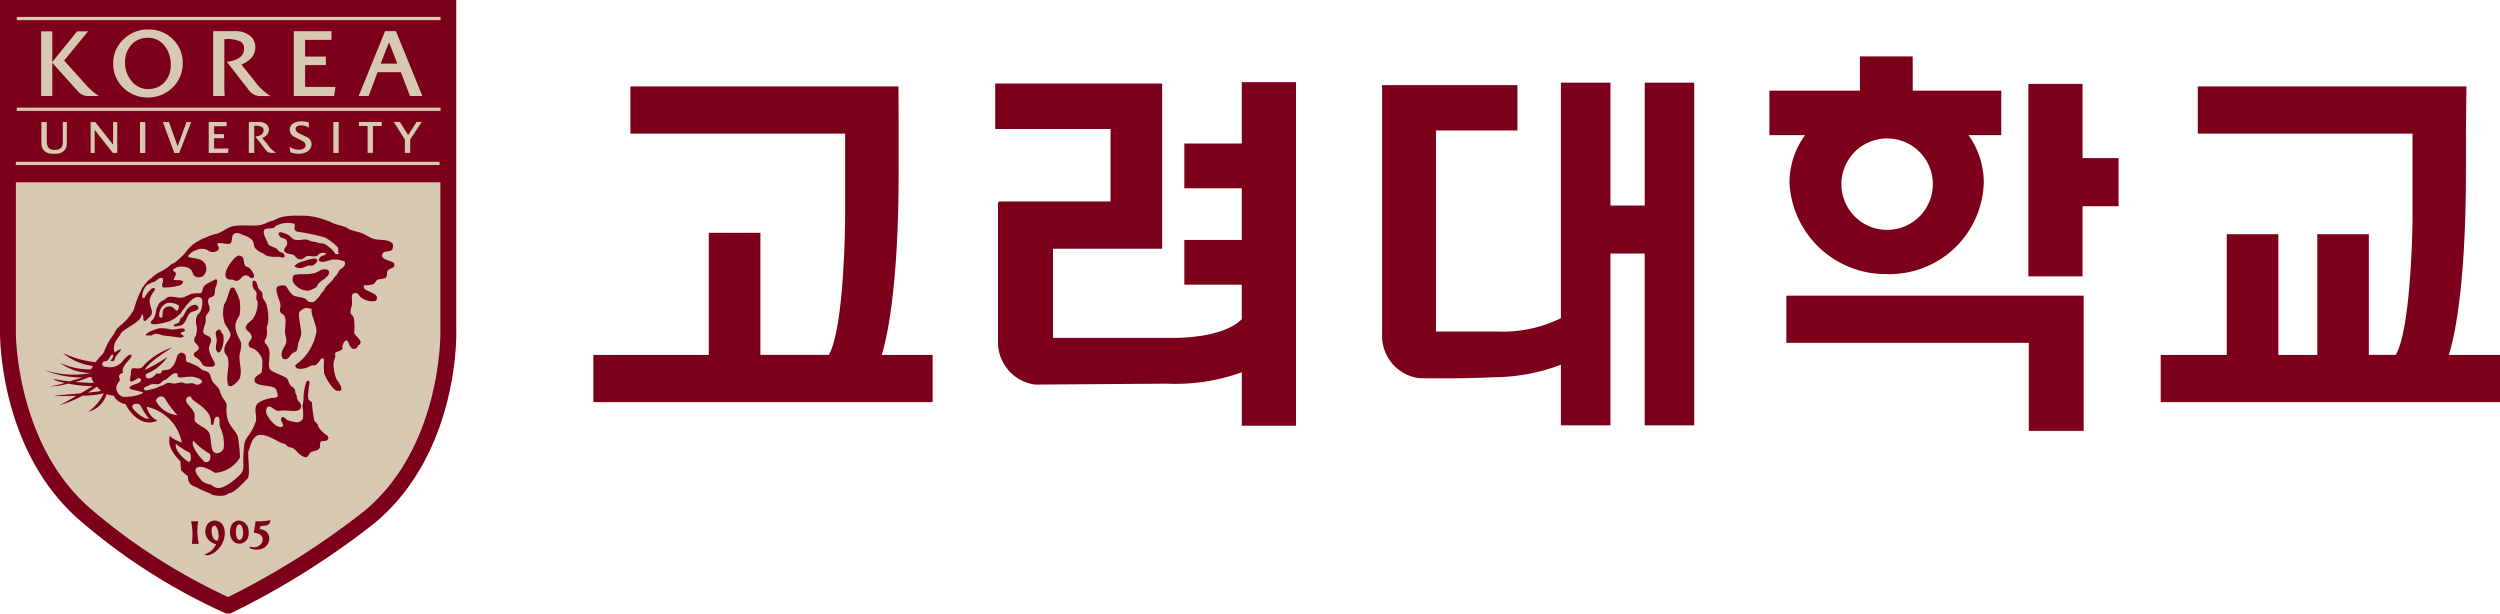 <svg xmlns="http://www.w3.org/2000/svg" xmlns:xlink="http://www.w3.org/1999/xlink" width="162.993" height="40" viewBox="0 0 162.993 40">
  <defs>
    <clipPath id="clip-path">
      <rect id="사각형_1360" data-name="사각형 1360" width="162.993" height="40" fill="none"/>
    </clipPath>
  </defs>
  <g id="그룹_2371" data-name="그룹 2371" transform="translate(0 0)">
    <path id="패스_804" data-name="패스 804" d="M222.9,34.314H206.924v3.076H222.73V43.13h3.577V34.314H222.9Z" transform="translate(-90.459 -15.038)" fill="#7c0019"/>
    <g id="그룹_376" data-name="그룹 376" transform="translate(0 0)">
      <g id="그룹_375" data-name="그룹 375" clip-path="url(#clip-path)">
        <path id="패스_805" data-name="패스 805" d="M212.29,20.715a6.143,6.143,0,0,0,6.285-5.973,5.367,5.367,0,0,0-.992-3.085h2.132v-2.9h-5.772V6.522H210.5V8.755h-5.9v2.9h2.323a5.263,5.263,0,0,0-1.016,3.085,6.269,6.269,0,0,0,6.379,5.973m0-2.881a2.981,2.981,0,1,1,2.968-2.981,2.98,2.98,0,0,1-2.968,2.981" transform="translate(-89.238 -2.845)" fill="#7c0019"/>
        <path id="패스_806" data-name="패스 806" d="M238.071,9.7h-3.53v12.55h3.53V17.675h2.348V14.537h-2.348Z" transform="translate(-102.295 -4.23)" fill="#7c0019"/>
        <path id="패스_807" data-name="패스 807" d="M88.511,15.671V12.013l-.01-1.855V9.993H71.024V13.07h14V18.7c0,.07-.046,7.035-1.061,8.794H79.5V19.537H76.135V27.5H68.61v3.076H90.729V27.5H87.413c.27-.864,1.1-4.134,1.1-11.827" transform="translate(-29.924 -4.359)" fill="#7c0019"/>
        <path id="패스_808" data-name="패스 808" d="M268.624,27.5c.26-.786,1.117-3.986,1.117-11.974V12.905l.03-2.747V9.993H252.257V13.07h14v5.505c0,1.54-.19,7.483-1.1,8.922H263.41V19.63h-3.361V27.5h-2.54V19.63h-3.363V27.5H249.84v3.076h22.122V27.5Z" transform="translate(-108.968 -4.359)" fill="#7c0019"/>
        <path id="패스_809" data-name="패스 809" d="M131.151,9.5v4h-3.746v2.917h3.746v3.371h-3.746v2.915h3.746v2.251c-1.294,1.289-4.435,1.217-4.469,1.216h-7.838V20.36h7.114V9.592H115.076v2.963h7.519v4.726h-7.284v.057h-.055v9.149a2.787,2.787,0,0,0,2.422,2.732l8.6-.062a12.637,12.637,0,0,0,4.874-.743V31.9h3.533V9.5h-3.533Z" transform="translate(-50.19 -4.144)" fill="#7c0019"/>
        <path id="패스_810" data-name="패스 810" d="M176.933,9.558v8.011H174.7V9.558h-3.231V24.913a8.563,8.563,0,0,1-4.032.873h-4.115V12.674h5.312V9.719h-8.823V25.993a2.771,2.771,0,0,0,2.417,2.831c.037,0,2.395.055,4.812-.059a12.562,12.562,0,0,0,4.429-.816V31.9H174.7V20.7h2.231V31.9h3.23V9.558h-3.23Z" transform="translate(-69.702 -4.169)" fill="#7c0019"/>
        <path id="패스_811" data-name="패스 811" d="M29.63.918V22.057S29.8,29.691,24.5,34.1a50.663,50.663,0,0,1-9.2,5.786h-.052A38.971,38.971,0,0,1,6.127,34.1C.837,29.691.918,22.057.918,22.057V.918Z" transform="translate(-0.4 -0.401)" fill="#d7c9b1"/>
        <path id="패스_812" data-name="패스 812" d="M29.23,0H0V21.656c0,.316-.022,7.926,5.4,12.437l-.012-.01a38.994,38.994,0,0,0,9.258,5.874l.1.042h.271l.1-.048A51.748,51.748,0,0,0,24.429,34.1c5.426-4.518,5.326-12.131,5.318-12.453V0Zm-.518,1.035V21.7c0,.639-.114,7.579-4.939,11.6a50.963,50.963,0,0,1-8.9,5.626,38.99,38.99,0,0,1-8.8-5.617l-.011-.01C1.092,29.165,1.034,21.933,1.034,21.668V1.035Z" transform="translate(0 0)" fill="#7c0019"/>
        <rect id="사각형_1356" data-name="사각형 1356" width="28.599" height="11.367" transform="translate(0.518 0.518)" fill="#7c0019"/>
        <rect id="사각형_1357" data-name="사각형 1357" width="27.629" height="0.211" transform="translate(1.094 1.103)" fill="#d7c9b1"/>
        <rect id="사각형_1358" data-name="사각형 1358" width="27.629" height="0.212" transform="translate(1.094 7.018)" fill="#d7c9b1"/>
        <rect id="사각형_1359" data-name="사각형 1359" width="27.63" height="0.211" transform="translate(1.031 10.55)" fill="#d7c9b1"/>
        <path id="패스_813" data-name="패스 813" d="M22.185,61.75h.38c.053,0,.033-.048.033-.048a3.528,3.528,0,0,1-.044-1.378s.016-.047-.039-.047h-.376c-.051,0-.032.039-.032.039a4.128,4.128,0,0,1,.045,1.382s-.023.052.033.052" transform="translate(-9.64 -26.29)" fill="#7c0019"/>
        <path id="패스_814" data-name="패스 814" d="M24.287,60.2c-.606.058-.568.767-.568.767a.863.863,0,0,0,.7.763,1.113,1.113,0,0,1-.667.639c-.114.045-.031.077-.031.077a.638.638,0,0,0,.357-.036,1.58,1.58,0,0,0,.912-1.331c.019-.949-.7-.88-.7-.88m.216,1.306c-.29.008-.359-.443-.359-.443-.075-.5.118-.523.118-.523.2-.064.292.358.292.358.1.485-.051.608-.051.608" transform="translate(-10.334 -26.257)" fill="#7c0019"/>
        <path id="패스_815" data-name="패스 815" d="M27.792,60.771a.66.66,0,0,0-.632-.583s-.546-.014-.572.743c0,0-.021.8.669.763,0,0,.677-.042.535-.924m-.526.671c-.261.1-.29-.438-.29-.438-.027-.51.18-.56.18-.56.21-.052.268.323.268.323.095.58-.158.675-.158.675" transform="translate(-11.596 -26.251)" fill="#7c0019"/>
        <path id="패스_816" data-name="패스 816" d="M28.947,61.883a.6.6,0,0,0,.738-.3c.186-.586-.546-.615-.546-.615l.118-.754a3.378,3.378,0,0,0,.931-.063s.045-.031.02.08a.324.324,0,0,1-.281.27l-.361.03-.034.212a.6.6,0,0,1,.613.662.737.737,0,0,1-.633.65,1.139,1.139,0,0,1-.616-.072s-.05-.024-.023-.064a.068.068,0,0,1,.074-.037" transform="translate(-12.59 -26.234)" fill="#7c0019"/>
        <path id="패스_817" data-name="패스 817" d="M25.087,38.136c.046-.056.105-.016.155,0s.048.105.076.152.106.126.114.155a1.609,1.609,0,0,1-.153,1.042.221.221,0,0,1-.163.123c-.064.006-.085-.088-.107-.123-.1-.137-.024-.462,0-.613.025-.2-.127-.511-.029-.654,0,0,.1-.082.107-.082" transform="translate(-10.881 -16.621)" fill="#7c0019"/>
        <path id="패스_818" data-name="패스 818" d="M16.955,38.418c.082-.024.2.016.251,0l.112-.045a.543.543,0,0,1,.385-.046c.065.008.258.091.321.094.1.011.588.064,1.1.138,0,0,.276-.037.205-.114.044.051-.008-.042-.113-.078l-.037-.039s-.089-.078.077-.134a.468.468,0,0,0,.143-.062c.067-.072-.031-.148-.031-.148-.245-.083-.519.074-.885.036a2.5,2.5,0,0,0-.692-.077,2.406,2.406,0,0,0-.878.357s-.092.162.037.119" transform="translate(-7.365 -16.545)" fill="#7c0019"/>
        <path id="패스_819" data-name="패스 819" d="M21.433,35.247c.25-.015.261.244.267.217-.029.185-.482.2-.589.345-.317.413-.185.807-.934.849,0,0-.151-.035-.092-.1a2.083,2.083,0,0,1,.3-.139c.1-.056.089-.211.153-.308.014-.024.1-.054.118-.074.21-.284.235-.571.605-.74a1.563,1.563,0,0,1,.178-.054" transform="translate(-8.754 -15.373)" fill="#7c0019"/>
        <path id="패스_820" data-name="패스 820" d="M26.321,33.262a.193.193,0,0,1,.226.05,6.137,6.137,0,0,1,.319.745,3.121,3.121,0,0,1,0,.966c-.091.247-.319.436-.27.873a2.009,2.009,0,0,0,.248.68c.014.037.126.255.132.3a2.719,2.719,0,0,1-.107.729c-.057.474.132.9.056,1.355a.723.723,0,0,1-.2.413l-.085.073c-.023.047-.067.063-.109.1l-.052.052c-.081.019-.089.067-.121.07-.2.045-.244-.074-.231-.046-.206-.579.139-1.256-.038-1.815-.041-.13-.192-.257-.212-.395-.07-.5.4-.766.392-1.1,0-.24-.316-.552-.388-.789a2.139,2.139,0,0,1-.027-1.157c.029-.084.138-.226.167-.338.057-.217.147-.395.177-.538a.724.724,0,0,1,.062-.149.337.337,0,0,1,.064-.074" transform="translate(-11.245 -14.499)" fill="#7c0019"/>
        <path id="패스_821" data-name="패스 821" d="M35.817,31.15c.339-.039.491.095.333.383l-.066.063a1.272,1.272,0,0,0-.137.144,2.167,2.167,0,0,0-.443.348c-.043.051-.077.182-.131.227a2.306,2.306,0,0,1-.491.218,1.141,1.141,0,0,1-1.028-.58c-.053-.2,0-.4.088-.447a2.35,2.35,0,0,1,.628-.046,2.843,2.843,0,0,0,.757-.09c.148-.047.315-.2.491-.22" transform="translate(-14.756 -13.583)" fill="#7c0019"/>
        <path id="패스_822" data-name="패스 822" d="M34.174,30.465a.671.671,0,0,0,.364.038c.121-.03.347-.134.461-.154.069-.016.166.019.233,0,.187-.058.532-.423.119-.462a3.538,3.538,0,0,0-.736.193,1.423,1.423,0,0,0-.342.12c-.031.018-.191.149-.172.127,0,0-.105.088.073.139" transform="translate(-14.86 -13.035)" fill="#7c0019"/>
        <path id="패스_823" data-name="패스 823" d="M27.733,31.01c-.121-.016-.121-.219-.424-.154-.211.045-.27.355-.578.348l-.153-.076c-.134-.032-.23.015-.348-.042-.543-.254.421-1.557.732-1.54a.98.98,0,0,1,.2.077c.1.084.1.447.188.579.07.092.179.085.272.154a1.09,1.09,0,0,1,.306.464s.051.223-.192.19" transform="translate(-11.369 -12.887)" fill="#7c0019"/>
        <path id="패스_824" data-name="패스 824" d="M37.912,50.8h0" transform="translate(-16.535 -22.154)" fill="#7c0019"/>
        <path id="패스_825" data-name="패스 825" d="M45.58,30.49h0" transform="translate(-19.88 -13.296)" fill="#7c0019"/>
        <path id="패스_826" data-name="패스 826" d="M37.911,50.8v0" transform="translate(-16.535 -22.159)" fill="#7c0019"/>
        <path id="패스_827" data-name="패스 827" d="M45.58,30.494V30.5l0,0s0-.007,0-.01" transform="translate(-19.88 -13.3)" fill="#7c0019"/>
        <path id="패스_828" data-name="패스 828" d="M36.954,29.828a.2.2,0,0,0,.009-.02c-.01.021-.012.024-.009.02" transform="translate(-16.117 -13.001)" fill="#7c0019"/>
        <path id="패스_829" data-name="패스 829" d="M32.793,41.509s-.006,0-.008,0,.009.005.008,0" transform="translate(-14.299 -18.104)" fill="#7c0019"/>
        <path id="패스_830" data-name="패스 830" d="M21.628,32.306c-.21.118-.668.3-.764.5a2.311,2.311,0,0,0-.1.328c-.006.014-.063.037-.081.076a2.392,2.392,0,0,0-.615.038,5.691,5.691,0,0,1-.538.233c-.342.059-.6-.093-.925-.039-.143.025-.235.173-.352.232a.681.681,0,0,0-.219.12l-.072.082a1.146,1.146,0,0,1-.068.146.758.758,0,0,0-.114.325,2.135,2.135,0,0,1-.138.481c-.028.052-.173.171-.194.219-.011.033-.043.066,0,.116-.05-.055-.039.053.238.068a4.653,4.653,0,0,0,.97-.2l.319-.171a4.1,4.1,0,0,0,.363-.3c.233-.288.855-1.339,1.338-1.065l.087.062a1.28,1.28,0,0,1-.117.876l-.109.13c-.087.029-.147.253-.16.356a1.382,1.382,0,0,0,.04.409,1.176,1.176,0,0,1-.077.7.381.381,0,0,0-.078.267c.023.152.238.262.269.387.019.063.074.073,0,.193a3.035,3.035,0,0,1-.269.231c-.069.07-.009.182.038.226.133.12.243.135.347.274.147.189.139.354.463.386.255.024.616.037.463-.31l-.077-.13a2.476,2.476,0,0,1-.271-.677c-.03-.315.225-.476.118-.731-.086-.2-.47-.174-.5-.429A2.717,2.717,0,0,1,21,35.136c.03-.186-.02-.3.039-.461.039-.113.207-.242.226-.383.036-.254-.161-.415-.075-.693.042-.144.266-.127.349-.233.107-.143.048-.34.113-.541.007-.023.061-.143.073-.164-.007-.008.044-.258.044-.258-.033-.156-.13-.092-.142-.1m-2.44,2.033c-.216.05-.236-.411-.754-.231a1.038,1.038,0,0,0-.185.165c-.06.137-.029.488-.1.521,0,0-.2.05-.162-.205a.8.8,0,0,1,.345-.652.541.541,0,0,1,.144-.088,1.026,1.026,0,0,1,.778.162c.069.1-.078.332-.068.328" transform="translate(-7.601 -14.086)" fill="#7c0019"/>
        <path id="패스_831" data-name="패스 831" d="M27.935,28.074c-.037-.188-.547-.174-.754-.426-.077-.1-.02-.156,0-.231.059-.219.527-.089.635-.284a.637.637,0,0,0,.031-.357c-.293-.36-.912-.188-1.349-.363-.21-.086-.473-.262-.694-.344-.278-.107-.492-.122-.77-.232-.064-.027-.187-.118-.253-.145-.31-.124-.554-.149-.862-.28-.037-.014-.13-.067-.171-.084-.123-.052-.162-.06-.293-.108a4.374,4.374,0,0,0-1.774-.281,4.036,4.036,0,0,0-1.116.093c-.162.04-.388.18-.538.227a2.625,2.625,0,0,0-.3.092,2.542,2.542,0,0,1-.437.177c-.53.118-1.237-.012-1.773.078-.466.074-.735.368-1.118.5-.117.039-.165.027-.28.068a2.7,2.7,0,0,0-.28.1c-.16.082-.263.107-.444.182-.091.041-.2.123-.285.164a1.2,1.2,0,0,0-.244.16l-.087.063s-.188.165-.211.193c-.075.078-.147.187-.211.268a4.871,4.871,0,0,1-.734.692c-.089.063-.151.05-.229.118s-.173.145-.261.212a5.855,5.855,0,0,1-.627.363l-.143.1c-.188.123-.181.174-.376.3-.128.087-.183.218-.3.318a1.6,1.6,0,0,0-.218.328,6.981,6.981,0,0,0-.506,1.316,3.286,3.286,0,0,1-.577.77l-.077.073c-.06.051-.06.066-.114.119a1.893,1.893,0,0,0-.346.31c-.078.1-.125.227-.2.344a6.566,6.566,0,0,0-.383.58,2.084,2.084,0,0,0-.09.217c-.01.01-.016.023-.02.023a1.739,1.739,0,0,0-.128.308c-.086.2-.289.31-.558.693a6.564,6.564,0,0,1-2.135-.6,3.744,3.744,0,0,0,1.961.846c-.064.094-.069.191-.186.222a4.482,4.482,0,0,1-1.967-.433,3.355,3.355,0,0,0,2.028.665,6.109,6.109,0,0,1-3.056-.191,6.165,6.165,0,0,0,2.475.483c-.153.078-.555.17-.814.263A9.727,9.727,0,0,1,5.7,35.572c.025.083.428.193.762.27a7.678,7.678,0,0,1-.98.22,4.436,4.436,0,0,0,1.193-.179,8.565,8.565,0,0,0,1.6.168c-.1.05-.477.292-.773.466-.76.071-1.587.135-1.764.157.1.015.766.026,1.476.008-.434.254-.9.519-1.119.621a7.655,7.655,0,0,0,1.518-.632A6.212,6.212,0,0,0,9,36.517a3.048,3.048,0,0,1-1.011,1.2,1.648,1.648,0,0,0,1.193-1.15,1.36,1.36,0,0,0,.463.1,1.037,1.037,0,0,0,.78.555c.09.258.915,1.6,2.075,1.079a1.3,1.3,0,0,1-.7-.907,2.962,2.962,0,0,1,2.286,2.329c-.323-.109-.726-.3-.769-.457-.088.374-.146.855.679,1.688.016.178.014.391.051.592a5.418,5.418,0,0,0,.44.373c.011.233-.023.556.593.736.209.174.881.358.979.473a2.2,2.2,0,0,0,.714.064s.292-.049.37-.161c.145-.008.344-.013,1.236-.964.187-.224,0-1.454.045-1.752.088-.217.126-.417.245-.683a.839.839,0,0,1,.35-.369.3.3,0,0,1,.047-.013c.514-.116,1.184.365,1.5.5.114.048.175.023.268.079.045.024.109.129.156.155.113.064.222.046.349.113.184.1.558.644.884.581.1-.024.182-.255.269-.312.152-.094.364-.085.5-.191.156-.122.091-.26.114-.426,0-.007.073-.085.08-.117a1.765,1.765,0,0,0,.348-.034.6.6,0,0,0,.076-.076c.066-.069.017-.143,0-.2s-.18-.135-.23-.188a2.318,2.318,0,0,1-.388-.423c-.035-.07.009-.086-.039-.159s-.186-.164-.227-.266a8.722,8.722,0,0,1-.156-1.171c-.06-.1-.136-.087-.2-.179-.128-.2.03-.857.042-1.116.011-.208-.193-.079-.193-.079a3.169,3.169,0,0,0-.192,1.2c-.006.052-.078.37-.078.426a2.705,2.705,0,0,1,.037.81.468.468,0,0,1-.424.231,3.539,3.539,0,0,1-.616-.154c-.019-.009-.11-.114-.117-.117-.215-.17-.26-.01-.268.074s.028.107.046.156.095.234.086.249-.078.222-.479-.015a1.942,1.942,0,0,1-.615-.773.575.575,0,0,1,.055-.4c.151-.136.329.052.48.134a.949.949,0,0,0,.177.095,1.059,1.059,0,0,0,.25-.016c.585-.034,1.19.178,1.294-.215.065-.247-.178-.379-.22-.482-.055-.125-.026-.133-.059-.271,0-.01-.045-.1-.054-.111-.061-.1-.017-.193-.076-.307s-.235-.2-.307-.31c-.1-.143-.1-.32-.233-.425-.2-.161-.987-.4-1.079-.58-.15-.292.035-.827-.037-1.193a.789.789,0,0,0-.24-.463.211.211,0,0,1-.056-.2c.034-.129.1-.093.141-.381.024-.158-.014-.336,0-.5,0-.027.076-.279.081-.308A3.408,3.408,0,0,0,19.6,30.7c-.045-.152-.186-.283-.232-.427-.041-.121.007-.19-.041-.31s-.173-.179-.227-.266c-.1-.154-.074-.415-.233-.5-.118-.065-.16.025-.152,0a.709.709,0,0,0,.038.461c.028.08.173.193.2.271.03.142-.023.315,0,.463l.074.154a1.8,1.8,0,0,1-.307,1.116c-.11.143-.441.326-.461.54-.016.133.037.138.072.193.05.071.209.164.233.231.017.05.037.04.058.09l.02.1c.027.27-.325.33-.154.654.048.094.214.094.306.152a1.261,1.261,0,0,1,.54.691,4.374,4.374,0,0,1-.035.812c-.081.172-.513.239-.464.579.054.37,1.032.266,1.308.461.131.091.157.29.2.466.023.1-.073.129-.117.15-.1.06-.177.014-.308.042-.319.064-.826.207-.96.463-.167.294.03.7-.041,1.037a3.234,3.234,0,0,1-.467.928,1.5,1.5,0,0,0-.28.512,9.243,9.243,0,0,0-.067,1.525l-.007.005a.7.7,0,0,1-.167.478c-.211.232-.944.918-1.464.918-.193-.006-.272-.069-.483-.222a1.074,1.074,0,0,1-.615-.269c-.055-.1-.63-.681-.268-.847.34-.156.89.185,1.144.35a2.019,2.019,0,0,0,1.636-1,9.135,9.135,0,0,0-.141-1.362c-.081-.266-.531-.735-.626-1.016a2.416,2.416,0,0,1-.1-.986c-.03-.346-.249-.422-.339-.7a.721.721,0,0,0-.07-.148.9.9,0,0,0-.108-.284c-.138-.209-.271-.255-.4-.46s-.108-.477-.31-.617c-.111-.073-.26-.081-.384-.153a3.432,3.432,0,0,0-.308-.231l-.279-.125c-.06-.029-.169-.078-.222-.105s-.109,0-.154-.042c-.149-.126-.042-.24-.116-.459-.006-.027-.065-.029-.078-.078-.062-.016-.17-.114-.253-.056-.116.085-.148.06-.219.236a2.438,2.438,0,0,1-.2.542,1.513,1.513,0,0,1-.266.275.407.407,0,0,1-.192.047l-.289.042-.143.221s-.157-.021-.24-.021a1.758,1.758,0,0,1-.273.251c-.245.143-.394.042-.41-.011a.159.159,0,0,1,.076-.241,2.944,2.944,0,0,0,1.316-1.078,10.3,10.3,0,0,1-1.458.842c.232-.551,1.665-1.358,1.752-1.454a4.861,4.861,0,0,0-1.8,1.12c-.2.328-.441.237-.666.227s-.2.228-.21.372-.112.427-.02.479c.15.128.544-.394.67-.113.068.313-.742.3-.736.553-.038.134.749.179.893.321a2.543,2.543,0,0,1-1.056.254,1.322,1.322,0,0,1-.277-.005.591.591,0,0,1-.355-.3c-.224-.408.154-.687.161-.792s-.043-.05-.05-.222.186-.2.235-.235-.014-.085,0-.251c.1-.375.711-.807.555-.928-.142-.075-.438.252-.553.4a1.047,1.047,0,0,1-1.077.378c-.371.02-.305-.386-.046-.357.3-.061.276-.475.489-.433.069.3-.266.344-.11.412.214.084.235-.2.3-.312s.365-.377.33-.441c-.087-.03-.308.128-.408.206-.245-.61.37-1.073.4-1.253.2-.319,1.329-.726,1.35-1.21l.031-.027s.021-.013.055.044h0c.008.029.014.061.022.093a.462.462,0,0,1,0,.075l.006-.047c.009.076.006.141.009.126v.073c.01.043.067.066.076.07a.267.267,0,0,0,.144-.091c.009-.01.075-.073.075-.088a.634.634,0,0,0,.2-.2c.193-.282-.18-.7-.076-1.076a2,2,0,0,1,.307-.552c.064-.144-.038-.143-.038-.143a.242.242,0,0,0-.23.112,1.748,1.748,0,0,0-.386.506s-.116.105-.15-.039a1.121,1.121,0,0,1,.289-.769,2.621,2.621,0,0,1,.518-.236c.1-.042.249-.2.348-.229a.187.187,0,0,1,.153,0s.075.055.04.229a.7.7,0,0,0-.05.285c.016.052.01.1.126.1a3.438,3.438,0,0,0,1.078-.156c.041-.017.081-.077.118-.113.057-.058.043-.144,0-.153l-.118-.039c.09-.014-.522-.019-.423-.037-.108.018.144-.285.114-.429-.012-.068-.133-.1-.154-.151-.012-.035-.077-.086,0-.117l.089-.038a.6.6,0,0,1,.1-.077,1.2,1.2,0,0,1,.694,0,.552.552,0,0,1,.348.308.793.793,0,0,0,.076.194.473.473,0,0,0,.656.028.91.91,0,0,0,.118-.18.635.635,0,0,0-.466-.889c-.148-.054-.391-.069-.577-.117-.132-.037-.053-.148-.015-.181l.056-.05a.9.9,0,0,1,.387-.231.837.837,0,0,1,.692-.036c.043.014.156.1.188.112a.559.559,0,0,0,.5-.036c.081-.039.069-.049.077-.074a.278.278,0,0,0-.068-.321c-.043-.278.75.065.873-.11.117-.159.041-.461.194-.576.017-.01.108-.074.116-.076a.669.669,0,0,1,.394.076l.126.059a1.155,1.155,0,0,1,.6.364c.085.134.069.328.152.465.035.058.118.1.16.154a.561.561,0,0,0,.15.1.674.674,0,0,0,.192.092c.068.027.166.13.232.156a1.951,1.951,0,0,0,.771.077c.151-.006.24.083.383.039.074-.025.053-.155.007-.21-.091-.117-.162-.089-.314-.175-.06-.037-.135-.155-.194-.191-.175-.114-.431-.131-.537-.31a.388.388,0,0,1-.038-.112l-.043-.082c-.213-.432-.281-.688-.076-.77.128-.048.407-.02.543-.076.031-.017.09-.1.113-.116a1.645,1.645,0,0,1,1.2-.153c.1.045,0,.29.036.385a.312.312,0,0,0,.171.137,13.067,13.067,0,0,1,1.808.378,3.516,3.516,0,0,1,.772.576c.223.2-.042.424.188.491-.157.021-.291.039-.319-.043a.529.529,0,0,0-.077-.113,1.992,1.992,0,0,0-.615-.5c-.125-.045-.18-.006-.311-.041l-.155-.052c-.167-.047-.18-.03-.344-.065-.073-.014-.238-.1-.31-.111-.328-.049-.511.082-.81,0-.139-.041-.316-.26-.427-.319a2.1,2.1,0,0,0-.422-.156.168.168,0,0,0-.141.007c-.086.05-.057.126-.013.19.025.033.047.091.077.11.109.078.326.078.386.193.171.335-.08.453-.116.554-.017.061-.065.109,0,.191a.492.492,0,0,0,.156.113c.157.067.28.041.425.117.1.055.213.242.346.272.31.066.382-.162.539-.2.223-.05.361.068.617,0,.085-.023.133-.123.192-.152a.439.439,0,0,1,.387-.041s.1.047-.04.117c-.08.043-.147.043-.23.086a.394.394,0,0,0-.114.121.5.5,0,0,0-.043.14.2.2,0,0,0,.078.079c.269.092.543-.081.774-.116a1.572,1.572,0,0,1,.785.1s.128.026.045.258c-.052.139-.271.24-.354.357-.048.067-.1.193-.152.258-.082.105-.1.1-.179.2l-.056.081c-.033.1-.426.432-.5.544-.044.066-.065.135-.111.207-.07.1-.122.118-.159.179a1.9,1.9,0,0,1-.516.576.6.6,0,0,1-.31-.026c-.077-.02-.161-.163-.228-.193-.27-.123-.569-.089-.807-.231a1.684,1.684,0,0,1-.313-.386c-.056-.073-.107-.2-.192-.234-.139-.048-.474,0-.538.116-.127.242.2.865.232,1.12.02.218-.08.317,0,.5.038.094.182.118.229.193.21.329.027.793.077,1.232a1.688,1.688,0,0,1,.076.5c-.032.307-.429.572-.269,1.039.007.02.082.074.087.08a.341.341,0,0,0,.222,0c.129-.045.253-.3.388-.384a.144.144,0,0,1,.081-.038c.015-.026.051-.028.072-.038.058-.043.079-.044.113-.116a2.732,2.732,0,0,0,.077-.426,4.432,4.432,0,0,0,.194-.579c.047-.471-.3-1.394-.05-1.546a.854.854,0,0,1,.349-.195c.072-.017.3.054.4.052l0,0c-.126.3.337,1.066.3,1.491a3.327,3.327,0,0,1-1.351,2.162c-.067.066-.01.14.039.193.116.109.4.061.543.037a2.674,2.674,0,0,0,.461-.192c.058-.023.128.014.192,0,.158-.043.3-.259.386-.39,0,0,.188-.2.228.066l0,.015a4.491,4.491,0,0,0,0,.769c.045.289.573,1.158.848,1.2.641.095-.016-.714-.042-.771a2.631,2.631,0,0,1-.192-1c0-.118.1-.356.114-.466.007-.055-.022-.182,0-.227.051-.1.391-.137.465-.272.019-.039-.01-.108,0-.152a.841.841,0,0,1,.155-.345c.045-.058.112-.091.192,0,.066.073.084.246.194.37l.095.1c.113.073.3-.024.25-.013.119-.033.1-.154.156-.2a.784.784,0,0,1,.075-.036c.279-.287-.341-.546-.347-.812a3.244,3.244,0,0,0-.036-.962c-.025-.081-.176-.2-.194-.269a1.165,1.165,0,0,1,.077-.5c.043-.247-.041-.625.039-.735A.25.25,0,0,1,25.5,30c.1.018.163.178.231.232a1.217,1.217,0,0,0,.965.268c.052,0,.095-.08.1-.1a.28.28,0,0,0-.027-.243c-.152-.2-.739-.359-.771-.46-.023-.076-.116-.177-.013-.228a1.729,1.729,0,0,0,.512-.044c.2-.043.21-.238.347-.307.192-.1.474-.012.582-.192.063-.116.013-.282.074-.387.076-.136.305-.164.423-.272.036-.031.019-.15.011-.188M12.443,37.087c-.076-.084-.012-.248.128-.317a.3.3,0,0,1,.42.086,5.85,5.85,0,0,0,.814,1.089,1.754,1.754,0,0,1-1.361-.859m2.12,3.9c-.134,0-.992-.722-.863-1.171a5.562,5.562,0,0,0,.9.578c.076.045.136.542-.034.593m1,0c-.113-.1-.944-.978-.736-1.384a4.863,4.863,0,0,0,1.09.87c.064.167.054.626-.355.514m.089-3.355a1.1,1.1,0,0,1,.335.816c-.015.114.023.138.12.129.087-.025.04-.566.3-.532.223.033.073.343.183.692a2.593,2.593,0,0,1,.226,1.337c-.006.2-.383.455-.6.3-.176-.107-.176-.237-.278-1.048-.043-.477-.625-.642-.872-.86-.248-.182-.107-.272-.152-.6-.142-.48-.7-.7-.514-1.023a.206.206,0,0,1,.292-.087c.01.237.577.421.956.875m-3.971-1.514c-.015.007-.016.009.006,0l-.006,0c.057-.025.306-.142.372-.166.263-.093.4.047.646-.087a2.356,2.356,0,0,0,.174-.171c.045-.041.129-.036.183-.075.135-.09.385-.378.558-.408.1-.019.1.007.148.012,0,.01.074-.015.055.133-.046.285.624,0,1.065.1.3.072.591.174.514.367.01-.02-.089.059-.112.073-.206.15-.367-.014-.471-.028-.181-.021-.308.033-.493.01,0,0-.221-.074-.221-.074a3.364,3.364,0,0,0-.448.074c-.2.016-.3-.056-.482-.037-.09.01-.233.126-.3.149s-.129.042-.187.061a1.777,1.777,0,0,0-.186.086,2.44,2.44,0,0,1-.52.15l-.132.035c-.282.038-.254-.156-.166-.2m-.687,1.1c.3-.072.394.007.538.352a6.826,6.826,0,0,0,.421.6c-.35.041-.906-.437-1.062-.7-.1-.129.052-.231.1-.258M7.131,35.773a5.027,5.027,0,0,0,.9-.312c.054,0,.106,0,.16-.007a1.063,1.063,0,0,0,.127.321c.014.023.028.043.041.061-.241.006-.729-.025-1.227-.064m.833.7c.2-.123.4-.257.587-.393a2.28,2.28,0,0,0,.282.28,8.444,8.444,0,0,1-.869.113" transform="translate(-2.234 -10.874)" fill="#7c0019"/>
        <path id="패스_832" data-name="패스 832" d="M16.744,44.772l.006,0c-.022.011-.02.009-.006,0" transform="translate(-7.298 -19.527)" fill="#d7c9b1"/>
        <path id="패스_833" data-name="패스 833" d="M8.32,7.7a4.174,4.174,0,0,1-.591-.535S6.452,5.747,6.259,5.532c.048-.06,1.484-1.816,1.484-1.817l.085-.089H7.1l-1.614,2v-2h-.73V7.841h.73V5.682L7.175,7.557a.875.875,0,0,0,.742.284h.6l-.144-.1S8.32,7.7,8.32,7.7" transform="translate(-2.077 -1.582)" fill="#d7c9b1"/>
        <path id="패스_834" data-name="패스 834" d="M15.407,3.406a2.27,2.27,0,0,0-1.642.642,2.1,2.1,0,0,0-.675,1.568,2.129,2.129,0,0,0,.669,1.6,2.214,2.214,0,0,0,1.588.623A2.237,2.237,0,0,0,16.954,7.2a2.164,2.164,0,0,0,.668-1.614A2.092,2.092,0,0,0,17,4.068a2.175,2.175,0,0,0-1.6-.662m-.031,3.887a1.351,1.351,0,0,1-1.1-.547,1.841,1.841,0,0,1-.409-1.187A1.656,1.656,0,0,1,14.28,4.4a1.4,1.4,0,0,1,1.085-.448,1.328,1.328,0,0,1,1.088.54,1.923,1.923,0,0,1,.39,1.212,1.646,1.646,0,0,1-.4,1.136,1.388,1.388,0,0,1-1.07.449" transform="translate(-5.709 -1.486)" fill="#d7c9b1"/>
        <path id="패스_835" data-name="패스 835" d="M34.709,5.815h1.354V5.263H34.709V4.172c.3-.007,1.657,0,1.673,0h.046V3.606l-2.455,0v.047l0,4.179H36.6l.09-.594H34.709Z" transform="translate(-14.817 -1.572)" fill="#d7c9b1"/>
        <path id="패스_836" data-name="패스 836" d="M43.871,3.6h-.676L41.471,7.831h.652s.56-1.492.581-1.551h1.522c.021.058.591,1.551.591,1.551h.809L43.9,3.6Zm.119,2.117H42.907c.042-.109.475-1.2.547-1.388.07.185.494,1.28.535,1.388" transform="translate(-18.088 -1.572)" fill="#d7c9b1"/>
        <path id="패스_837" data-name="패스 837" d="M27.365,6.877l-.878-1.1a1.592,1.592,0,0,0,.593-.369,1.059,1.059,0,0,0,.319-.748.938.938,0,0,0-.35-.757,1.523,1.523,0,0,0-1-.3h-1.4V7.831H25.4V7.766a7.829,7.829,0,0,1-.021-.86V4.133a2.033,2.033,0,0,1,1.071.156.512.512,0,0,1,.214.453c0,.467-.345.745-1.045.851l-.079.011,1.48,1.9a.923.923,0,0,0,.764.332h.6l-.124-.086a4.26,4.26,0,0,1-.9-.869" transform="translate(-10.752 -1.573)" fill="#d7c9b1"/>
        <path id="패스_838" data-name="패스 838" d="M24.485,15.163h.646V14.9h-.646v-.52c.141,0,.789,0,.8,0H25.3v-.27H24.135v2.014h1.251l.043-.284-.945,0Z" transform="translate(-10.526 -6.154)" fill="#d7c9b1"/>
        <path id="패스_839" data-name="패스 839" d="M6.428,14.112H6.185l0,1.241c0,.37-.086.572-.541.572H5.593c-.3,0-.455-.193-.455-.572V14.112h-.35v1.242a1.929,1.929,0,0,0,.017.316.571.571,0,0,0,.141.289.724.724,0,0,0,.559.217h.226a.726.726,0,0,0,.559-.217.578.578,0,0,0,.14-.29,1.916,1.916,0,0,0,.017-.316V14.112Z" transform="translate(-2.089 -6.155)" fill="#d7c9b1"/>
        <path id="패스_840" data-name="패스 840" d="M11.94,14.112v.022s0,1.339,0,1.457c-.075-.094-1.165-1.479-1.165-1.479h-.3v2.016h.263s0-1.389,0-1.508c.074.1,1.182,1.507,1.182,1.507h.291V14.112H11.94Z" transform="translate(-4.566 -6.155)" fill="#d7c9b1"/>
        <path id="패스_841" data-name="패스 841" d="M16.184,14.112v2.016h.347V14.112h-.348Z" transform="translate(-7.059 -6.155)" fill="#d7c9b1"/>
        <path id="패스_842" data-name="패스 842" d="M38.545,14.112v1.574l0,.442h.347V14.112h-.349Z" transform="translate(-16.812 -6.155)" fill="#d7c9b1"/>
        <path id="패스_843" data-name="패스 843" d="M20.373,14.112s-.538,1.473-.577,1.58l-.567-1.58h-.4l.752,2.018H19.9l.779-2.017h-.306Z" transform="translate(-8.214 -6.155)" fill="#d7c9b1"/>
        <path id="패스_844" data-name="패스 844" d="M34.629,15.066l-.271-.133-.232-.114c-.169-.089-.255-.186-.255-.288a.208.208,0,0,1,.119-.193.483.483,0,0,1,.255-.048.837.837,0,0,1,.451.131l.036.028v-.357l-.015,0a1.535,1.535,0,0,0-.454-.067,1.027,1.027,0,0,0-.523.122.458.458,0,0,0-.251.42.536.536,0,0,0,.279.462l.1.05.4.2c.17.09.256.193.256.31a.244.244,0,0,1-.139.214.5.5,0,0,1-.267.075,1.209,1.209,0,0,1-.6-.162l-.04-.024.052.352.013,0a1.569,1.569,0,0,0,.545.092.968.968,0,0,0,.609-.185.56.56,0,0,0,.216-.458.505.505,0,0,0-.279-.422" transform="translate(-14.599 -6.115)" fill="#d7c9b1"/>
        <path id="패스_845" data-name="패스 845" d="M41.507,14.1v.264s.521,0,.563,0v1.754h.347s0-1.711,0-1.754h.575V14.1Z" transform="translate(-18.103 -6.15)" fill="#d7c9b1"/>
        <path id="패스_846" data-name="패스 846" d="M47.016,14.1l-.55.849-.541-.851h-.4s.718,1.129.726,1.141,0,.878,0,.878H46.6s0-.865,0-.878l.756-1.139Z" transform="translate(-19.856 -6.15)" fill="#d7c9b1"/>
        <path id="패스_847" data-name="패스 847" d="M30.065,15.668l-.418-.523a.748.748,0,0,0,.282-.175.505.505,0,0,0,.152-.357.447.447,0,0,0-.166-.361.728.728,0,0,0-.473-.142h-.669v2.014h.358v-.032a3.884,3.884,0,0,1-.009-.41V14.36a.973.973,0,0,1,.509.074.241.241,0,0,1,.1.216c0,.223-.164.355-.5.405l-.037.006.7.9a.438.438,0,0,0,.363.159h.289l-.06-.042a2.009,2.009,0,0,1-.429-.413" transform="translate(-12.549 -6.154)" fill="#d7c9b1"/>
      </g>
    </g>
  </g>
</svg>
